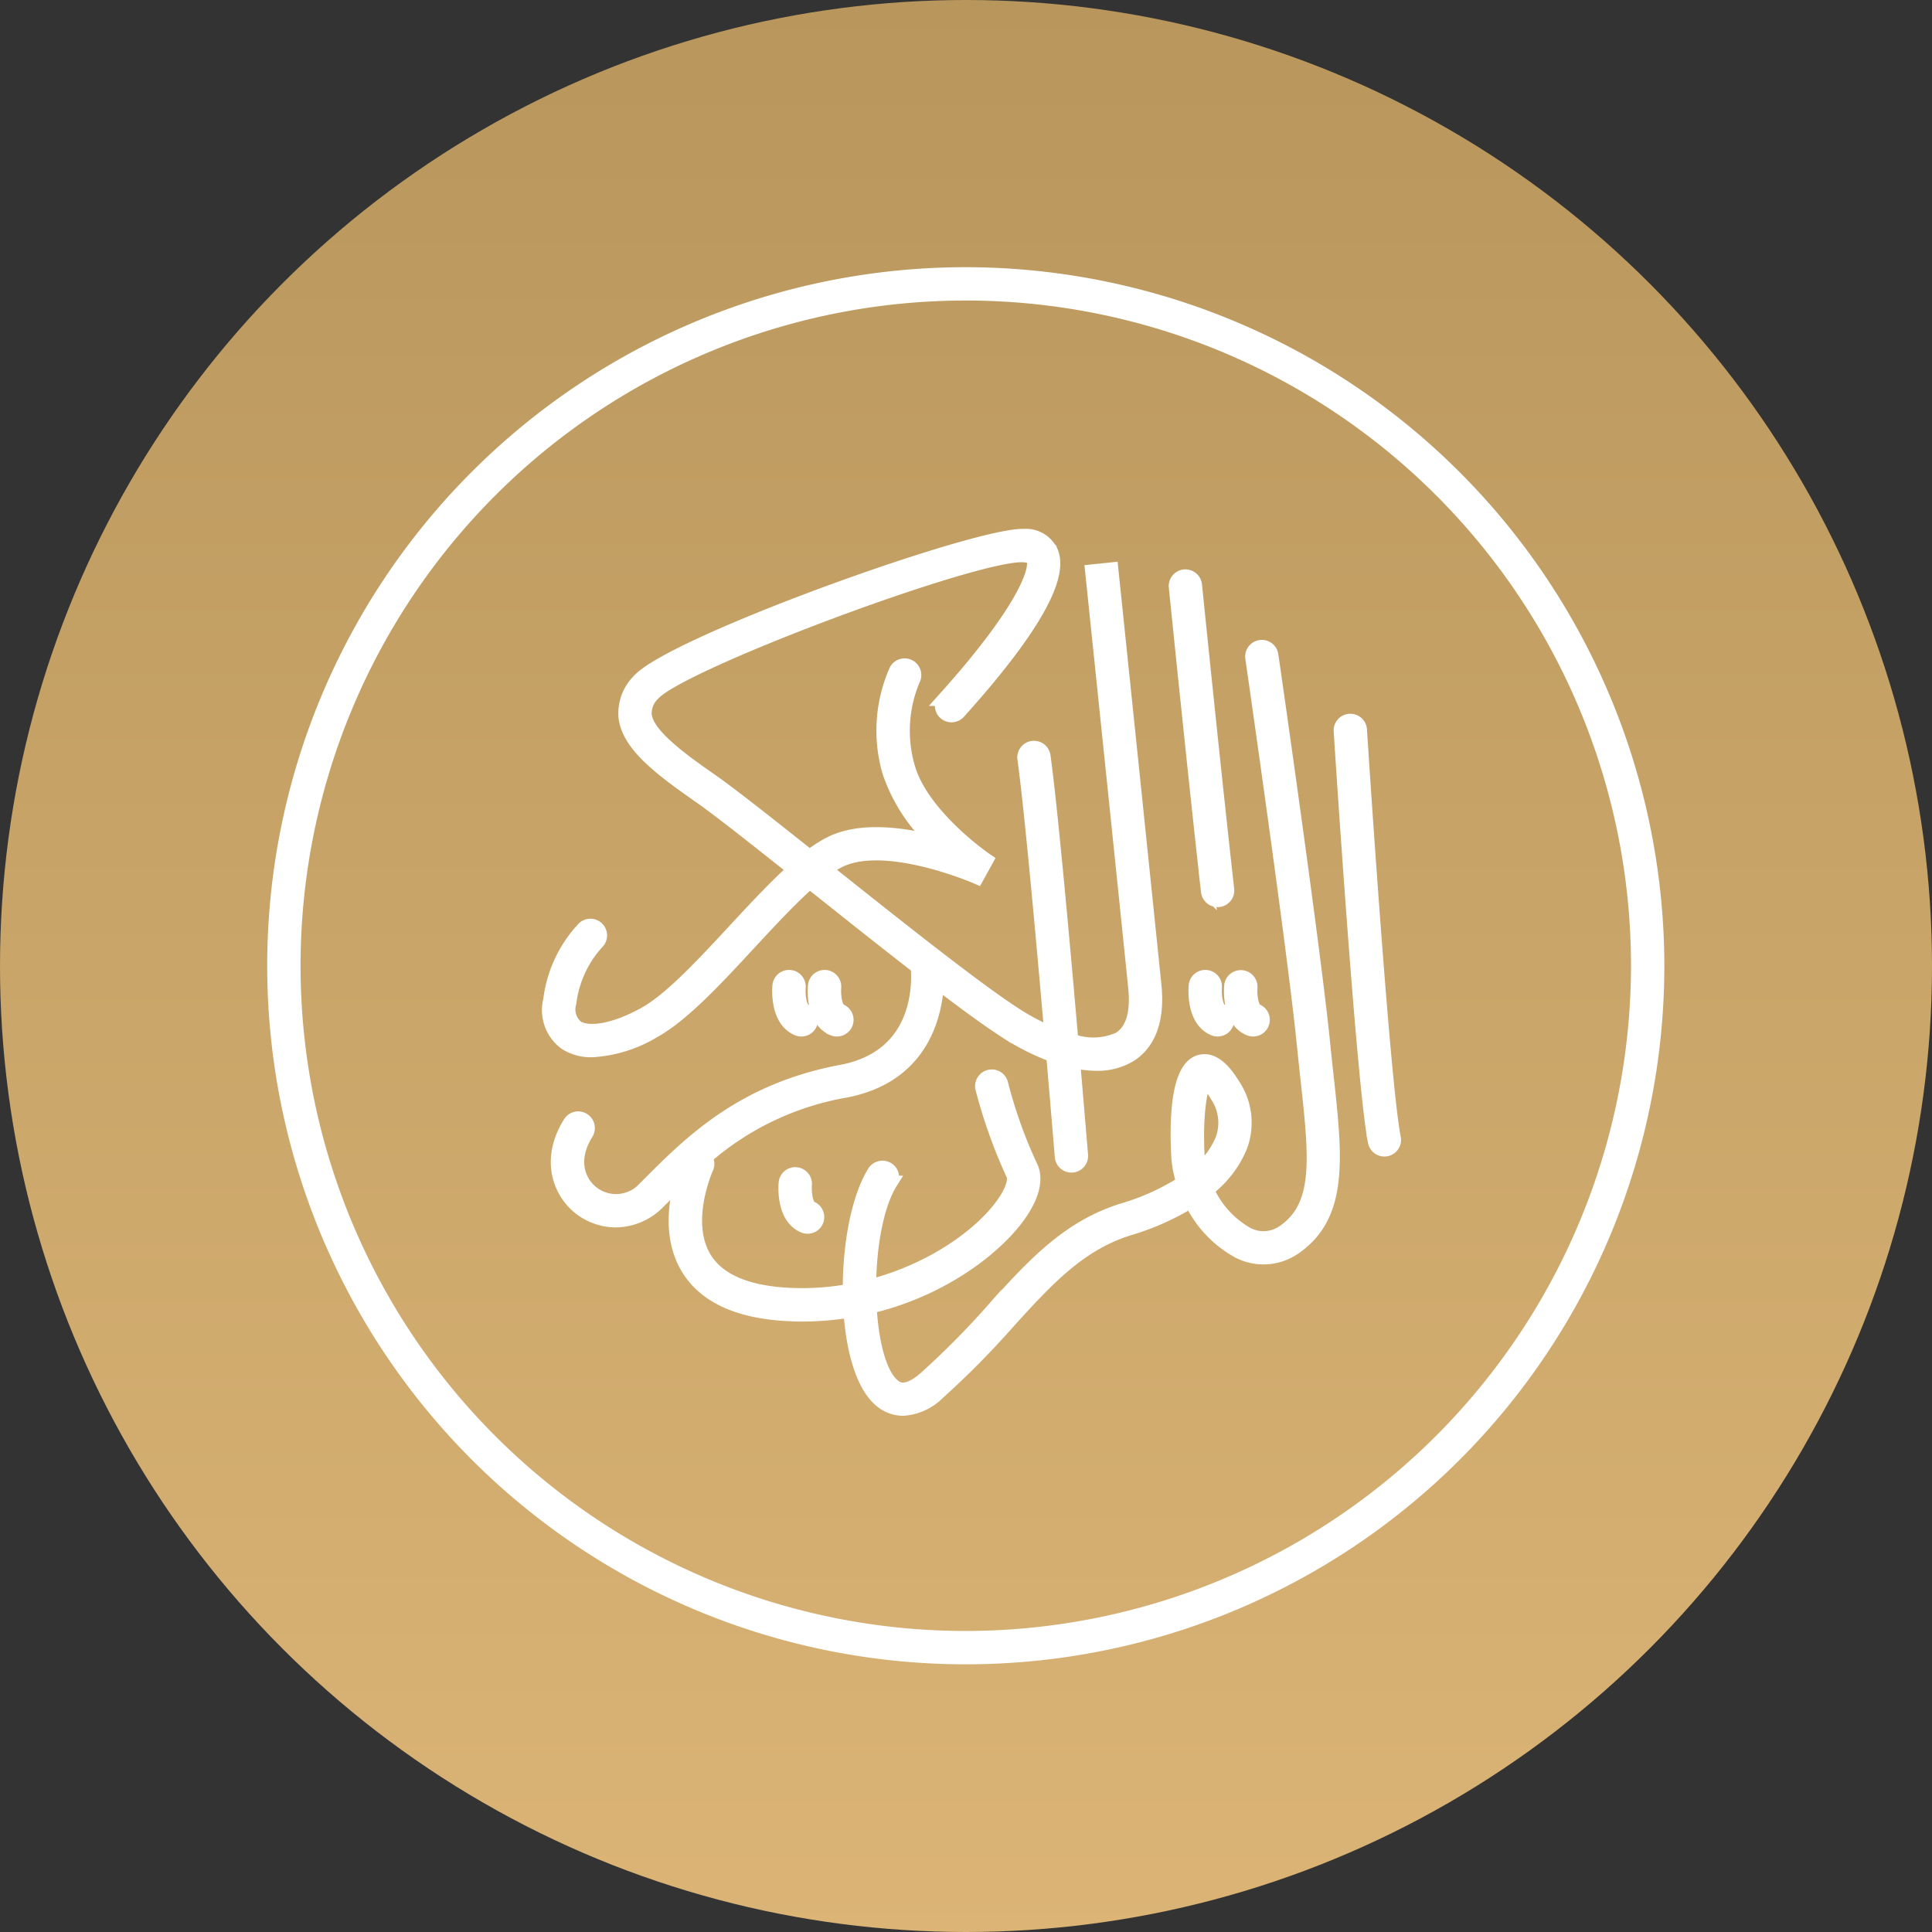 <svg xmlns="http://www.w3.org/2000/svg" xmlns:xlink="http://www.w3.org/1999/xlink" width="141" height="141" viewBox="0 0 141 141">
  <rect x="0" y="0" width="141" height="141" fill="#333333" stroke="none"/>
  <defs>
    <linearGradient id="linear-gradient" x1="0.5" x2="0.5" y2="1" gradientUnits="objectBoundingBox">
      <stop offset="0" stop-color="#b8965c"/>
      <stop offset="1" stop-color="#dbb476"/>
    </linearGradient>
  </defs>
  <g id="H_5S_2Subject_QuraanS" transform="translate(-1318 -4583)">
    <circle id="Ellipse_277" data-name="Ellipse 277" cx="70.5" cy="70.5" r="70.5" transform="translate(1318 4583)" fill="url(#linear-gradient)"/>
    <g id="Group_1467" data-name="Group 1467" transform="translate(1338 4603)">
      <path id="Path_4150" data-name="Path 4150" d="M1454.011,4055.594a50.482,50.482,0,1,0,50.483,50.482A50.539,50.539,0,0,0,1454.011,4055.594Zm0,99.531a49.049,49.049,0,1,1,49.05-49.049A49.1,49.1,0,0,1,1454.011,4155.125Z" transform="translate(-1403.528 -4055.594)" fill="#fff" stroke="#fff" stroke-width="1"/>
      <path id="Path_4151" data-name="Path 4151" d="M1513.572,4101.782a.717.717,0,1,0-1.43.092c.067,1.054,1.667,25.879,2.5,29.951a.717.717,0,0,0,.7.574.691.691,0,0,0,.143-.015.716.716,0,0,0,.559-.845C1515.233,4127.563,1513.588,4102.039,1513.572,4101.782Z" transform="translate(-1434.307 -4068.493)" fill="#fff" stroke="#fff" stroke-width="1"/>
      <path id="Path_4152" data-name="Path 4152" d="M1488.05,4119.3c-.712-7.124-3.749-28.135-3.779-28.346a.716.716,0,0,0-1.417.206c.03.211,3.061,21.191,3.77,28.283.085.846.173,1.655.258,2.43.627,5.749,1.005,9.219-1.667,11.118a2.543,2.543,0,0,1-2.745.2,6.9,6.9,0,0,1-2.9-3.222,7.585,7.585,0,0,0,2.444-3.167,4.953,4.953,0,0,0-.545-4.489c-.352-.559-1.286-2.047-2.472-1.671-1.538.485-1.69,3.993-1.547,6.852a7.6,7.6,0,0,0,.38,1.967,17.122,17.122,0,0,1-4.369,1.987c-4.012,1.233-6.519,3.989-9.423,7.181a61.2,61.2,0,0,1-5.041,5.1c-1.46,1.278-2.1.733-2.345.528-.985-.837-1.557-3.13-1.7-5.733,5.547-1.31,9.565-4.606,11.105-7,.856-1.323,1.066-2.476.608-3.329a34.318,34.318,0,0,1-2.12-5.968.717.717,0,1,0-1.379.393,37.561,37.561,0,0,0,2.235,6.251c.139.259.079.906-.548,1.876-1.462,2.266-5.137,5.066-9.938,6.288.014-2.9.531-5.917,1.569-7.584a.716.716,0,1,0-1.216-.757c-1.179,1.893-1.808,5.337-1.789,8.651a19.441,19.441,0,0,1-4.745.271c-2.941-.2-4.91-1.1-5.853-2.686-1.585-2.664.147-6.508.164-6.545a.71.71,0,0,0-.1-.748,20.992,20.992,0,0,1,10.189-4.87c5.622-1.054,6.619-5.521,6.736-7.948,1.927,1.471,3.634,2.724,4.876,3.53a17.738,17.738,0,0,0,3.582,1.824c.25,2.9.469,5.5.625,7.395a.717.717,0,0,0,.713.657l.06,0a.716.716,0,0,0,.655-.773c-.148-1.772-.349-4.172-.579-6.854a7.974,7.974,0,0,0,1.67.2,4.606,4.606,0,0,0,2.427-.612c1.013-.618,2.153-2.006,1.838-5.109-.629-6.2-3.145-30.385-3.145-30.385l-1.426.148s2.516,24.179,3.145,30.38c.192,1.9-.2,3.155-1.159,3.742a4.6,4.6,0,0,1-3.481.121c-.669-7.727-1.526-17.137-2.028-20.753a.716.716,0,1,0-1.419.2c.484,3.491,1.306,12.458,1.964,20.04a16.872,16.872,0,0,1-2.662-1.415c-1.459-.946-3.587-2.532-5.971-4.376l-.02-.015c-2.458-1.9-5.188-4.073-7.746-6.11l-.074-.06a6.8,6.8,0,0,1,1.132-.681c3.438-1.553,9.869,1.235,9.933,1.263l.689-1.25c-.047-.032-4.738-3.229-5.732-6.833a9.574,9.574,0,0,1,.4-6.36.717.717,0,0,0-1.276-.654,10.837,10.837,0,0,0-.5,7.395,12.475,12.475,0,0,0,3.344,5.153c-2.322-.6-5.282-1-7.442-.019a8.935,8.935,0,0,0-1.7,1.064c-3.129-2.489-5.775-4.579-7.213-5.583-2.443-1.7-4.649-3.352-4.816-4.768a1.972,1.972,0,0,1,.626-1.538c2.019-2.262,23.5-10.282,26.993-10.1.611.032.7.237.724.3.313.754-.7,3.749-6.493,10.186a.716.716,0,1,0,1.065.958c5.269-5.856,7.541-9.791,6.753-11.693a2.03,2.03,0,0,0-1.974-1.187c-.037,0-.076,0-.117,0-3.745,0-25.587,7.854-28.02,10.579a3.355,3.355,0,0,0-.98,2.659c.235,2.012,2.492,3.735,5.418,5.777,1.364.951,3.99,3.022,6.912,5.348-1.367,1.224-2.829,2.792-4.343,4.426-2.3,2.484-4.686,5.054-6.552,6.091-2.151,1.2-4.116,1.571-5.008.958a1.689,1.689,0,0,1-.5-1.758,8,8,0,0,1,2.026-4.4.717.717,0,0,0-.977-1.049,9.281,9.281,0,0,0-2.468,5.243,3,3,0,0,0,1.1,3.142,3.423,3.423,0,0,0,1.976.545,9.8,9.8,0,0,0,4.54-1.431c2.066-1.148,4.528-3.8,6.907-6.37,1.506-1.624,3.043-3.282,4.427-4.5l.327.261c2.485,1.979,5.132,4.085,7.542,5.952.11,1.286.2,6.558-5.57,7.639-7.2,1.35-10.989,5.145-14.033,8.193l-.274.273a2.827,2.827,0,0,1-3.884.358c-.955-.759-1.63-2.348-.4-4.325a.716.716,0,1,0-1.215-.76c-1.625,2.6-.811,4.991.718,6.207a4.28,4.28,0,0,0,2.639.921,4.407,4.407,0,0,0,3.15-1.388l.275-.274c.451-.451.912-.911,1.39-1.372-.464,1.6-.9,4.261.406,6.465,1.2,2.018,3.549,3.158,6.993,3.39q.735.05,1.45.049a21.1,21.1,0,0,0,3.443-.292c.189,2.867.9,5.437,2.2,6.542a2.543,2.543,0,0,0,1.653.63,3.955,3.955,0,0,0,2.563-1.171,62.974,62.974,0,0,0,5.157-5.216c2.763-3.034,5.148-5.655,8.785-6.774a18.821,18.821,0,0,0,4.509-2.01,8.237,8.237,0,0,0,3.451,3.672,3.98,3.98,0,0,0,4.2-.325c3.358-2.386,2.9-6.6,2.262-12.441C1488.222,4120.951,1488.134,4120.146,1488.05,4119.3Zm-9.166,8.126c-.148-2.952.2-4.933.527-5.371a3.346,3.346,0,0,1,.846,1.024,3.525,3.525,0,0,1,.414,3.228,5.8,5.8,0,0,1-1.621,2.224A5.865,5.865,0,0,1,1478.884,4127.431Z" transform="translate(-1411.473 -4063.149)" fill="#fff" stroke="#fff" stroke-width="1"/>
      <path id="Path_4153" data-name="Path 4153" d="M1498.41,4110.023a.65.65,0,0,0,.081,0,.717.717,0,0,0,.632-.792c-.966-8.574-2.334-22.052-2.347-22.187a.717.717,0,1,0-1.426.144c.014.135,1.382,13.62,2.348,22.2A.717.717,0,0,0,1498.41,4110.023Z" transform="translate(-1429.548 -4064.323)" fill="#fff" stroke="#fff" stroke-width="1"/>
      <path id="Path_4154" data-name="Path 4154" d="M1459.37,4127.164a.721.721,0,0,0-.778.649c-.024.256-.183,2.52,1.337,3.153a.716.716,0,0,0,.937-.386.716.716,0,0,0-.385-.937c-.414-.173-.5-1.194-.461-1.7A.717.717,0,0,0,1459.37,4127.164Z" transform="translate(-1419.127 -4075.875)" fill="#fff" stroke="#fff" stroke-width="1"/>
      <path id="Path_4155" data-name="Path 4155" d="M1455.753,4127.164a.714.714,0,0,0-.779.648c-.023.257-.183,2.52,1.337,3.154a.716.716,0,0,0,.937-.386.716.716,0,0,0-.385-.937c-.413-.173-.5-1.194-.46-1.7A.717.717,0,0,0,1455.753,4127.164Z" transform="translate(-1418.102 -4075.875)" fill="#fff" stroke="#fff" stroke-width="1"/>
      <path id="Path_4156" data-name="Path 4156" d="M1502.321,4130.966a.717.717,0,0,0,.937-.386.716.716,0,0,0-.385-.937c-.413-.173-.5-1.194-.461-1.7a.717.717,0,0,0-1.428-.128C1500.962,4128.069,1500.8,4130.333,1502.321,4130.966Z" transform="translate(-1431.141 -4075.875)" fill="#fff" stroke="#fff" stroke-width="1"/>
      <path id="Path_4157" data-name="Path 4157" d="M1498.146,4127.164a.716.716,0,0,0-.779.648c-.023.257-.183,2.52,1.337,3.154a.725.725,0,0,0,.276.055.717.717,0,0,0,.276-1.378c-.414-.173-.5-1.194-.462-1.7A.716.716,0,0,0,1498.146,4127.164Z" transform="translate(-1430.116 -4075.875)" fill="#fff" stroke="#fff" stroke-width="1"/>
      <path id="Path_4158" data-name="Path 4158" d="M1456.388,4147.253a.712.712,0,0,0-.779.648c-.023.257-.183,2.52,1.336,3.154a.725.725,0,0,0,.276.055.717.717,0,0,0,.276-1.378c-.414-.173-.5-1.194-.461-1.7A.716.716,0,0,0,1456.388,4147.253Z" transform="translate(-1418.282 -4081.568)" fill="#fff" stroke="#fff" stroke-width="1"/>
    </g>
  </g>
</svg>
